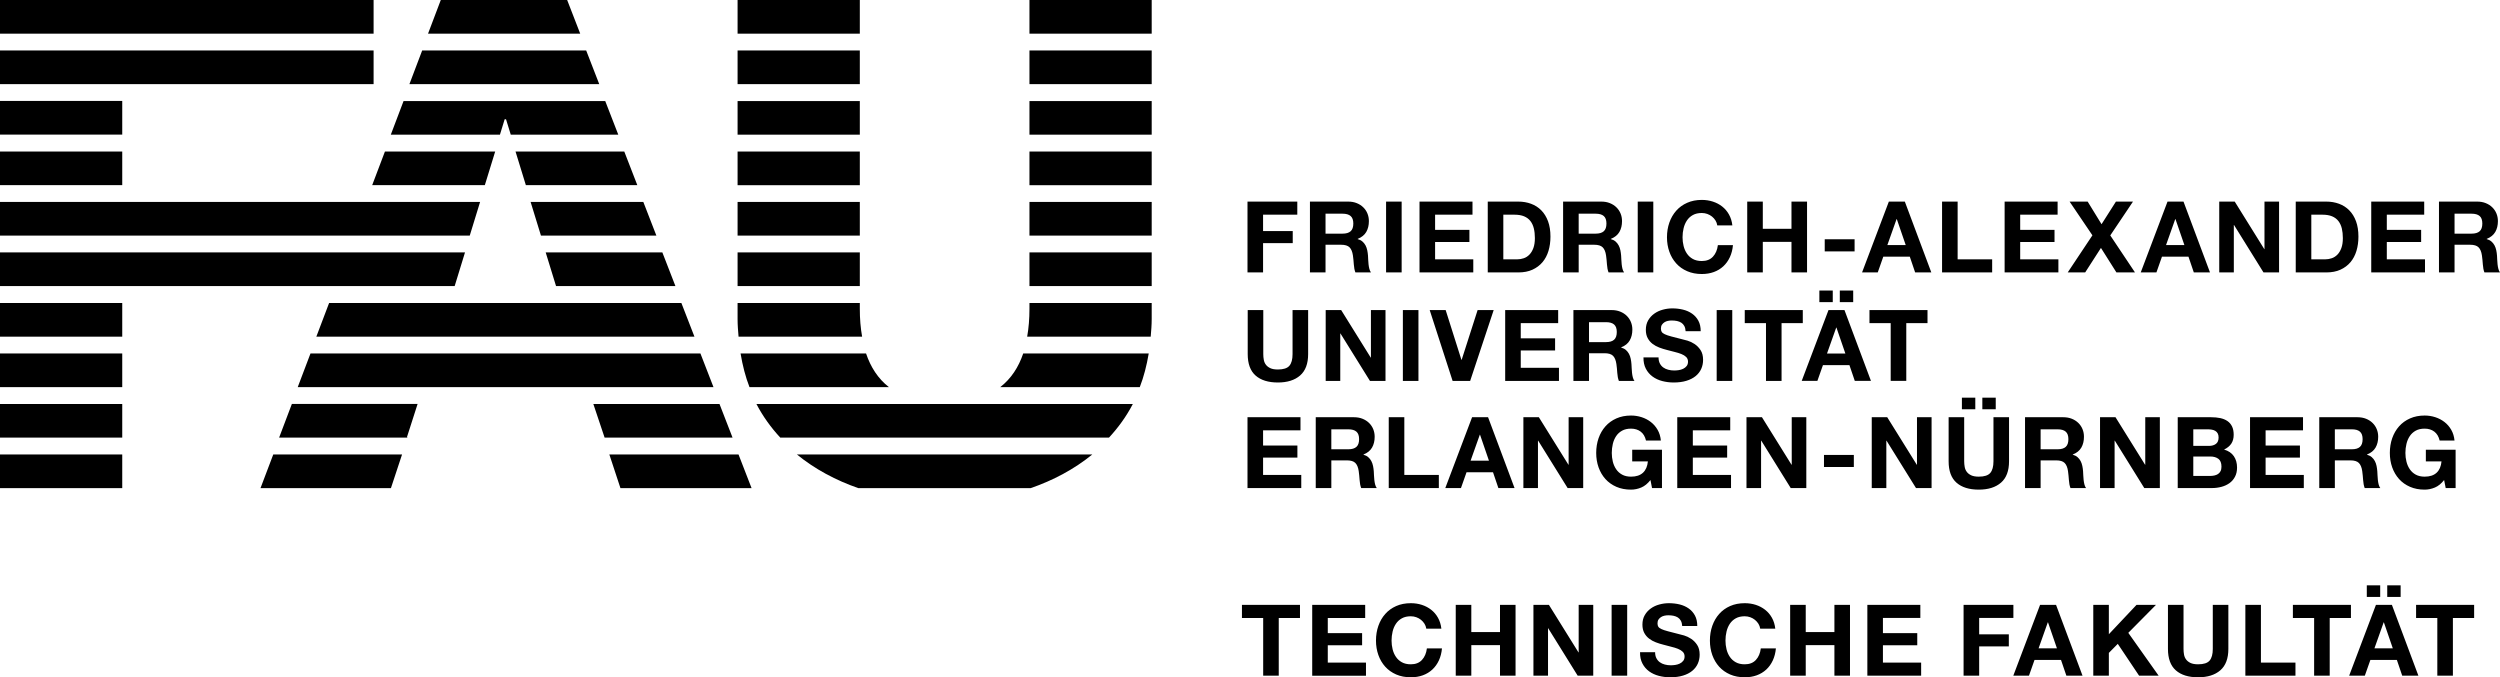 <?xml version="1.0" encoding="UTF-8" standalone="no"?>
<!-- Created with Inkscape (http://www.inkscape.org/) -->

<svg
   xmlns:dc="http://purl.org/dc/elements/1.1/"
   xmlns:cc="http://creativecommons.org/ns#"
   xmlns:rdf="http://www.w3.org/1999/02/22-rdf-syntax-ns#"
   xmlns:svg="http://www.w3.org/2000/svg"
   xmlns="http://www.w3.org/2000/svg"
   version="1.1"
   width="313.898"
   height="85.04"
   id="svg2"
   xml:space="preserve"><defs
     id="defs6"><clipPath
       id="clipPath16"><path
         d="m 0,595.28 841.89,0 L 841.89,0 0,0 0,595.28 z"
         id="path18" /></clipPath></defs><g
     transform="matrix(1.25,0,0,-1.25,-370,414.663)"
     id="g10"><g
       id="g12"><g
         clip-path="url(#clipPath16)"
         id="g14"><g
           transform="translate(420.75,269.657)"
           id="g20"><path
             d="m 0,0 0,1.316 5.83,0 0,-1.316 -2.133,0 0,-5.799 -1.564,0 L 2.133,0 0,0 z m 12.379,1.316 0,-1.316 -3.757,0 0,-1.525 3.448,0 0,-1.215 -3.448,0 0,-1.744 3.837,0 0,-1.315 -5.401,0 0,7.115 5.321,0 z m 5.958,-1.899 c -0.093,0.149 -0.21,0.281 -0.349,0.394 -0.14,0.113 -0.298,0.201 -0.474,0.264 -0.176,0.063 -0.36,0.095 -0.553,0.095 -0.352,0 -0.65,-0.068 -0.897,-0.205 -0.246,-0.135 -0.445,-0.319 -0.597,-0.548 -0.154,-0.23 -0.265,-0.489 -0.334,-0.782 -0.07,-0.292 -0.105,-0.594 -0.105,-0.906 0,-0.299 0.035,-0.59 0.105,-0.873 0.069,-0.282 0.18,-0.537 0.334,-0.762 0.152,-0.227 0.351,-0.407 0.597,-0.543 0.247,-0.137 0.545,-0.205 0.897,-0.205 0.478,0 0.852,0.146 1.121,0.439 0.27,0.292 0.435,0.677 0.494,1.155 l 1.515,0 c -0.04,-0.444 -0.144,-0.846 -0.31,-1.205 -0.166,-0.358 -0.385,-0.664 -0.658,-0.917 -0.271,-0.252 -0.591,-0.445 -0.955,-0.578 -0.366,-0.133 -0.768,-0.199 -1.207,-0.199 -0.544,0 -1.035,0.095 -1.469,0.283 -0.435,0.191 -0.803,0.451 -1.101,0.783 -0.299,0.332 -0.53,0.723 -0.688,1.17 -0.16,0.45 -0.24,0.934 -0.24,1.452 0,0.531 0.08,1.024 0.24,1.479 0.158,0.456 0.389,0.853 0.688,1.19 0.298,0.34 0.666,0.606 1.101,0.799 0.434,0.192 0.925,0.287 1.469,0.287 0.393,0 0.764,-0.056 1.111,-0.168 0.35,-0.113 0.661,-0.278 0.937,-0.494 0.276,-0.216 0.504,-0.482 0.682,-0.802 0.18,-0.319 0.293,-0.684 0.34,-1.096 l -1.514,0 c -0.027,0.18 -0.087,0.344 -0.18,0.493 m 4.702,1.899 0,-2.731 2.881,0 0,2.731 1.563,0 0,-7.115 -1.563,0 0,3.069 -2.881,0 0,-3.069 -1.564,0 0,7.115 1.564,0 z m 7.795,0 2.969,-4.773 0.02,0 0,4.773 1.464,0 0,-7.115 -1.563,0 -2.96,4.763 -0.02,0 0,-4.763 -1.465,0 0,7.115 1.555,0 z m 7.862,-7.115 -1.564,0 0,7.115 1.564,0 0,-7.115 z m 2.936,1.753 c 0.087,-0.166 0.201,-0.301 0.345,-0.403 0.141,-0.104 0.31,-0.18 0.502,-0.23 0.193,-0.05 0.392,-0.075 0.597,-0.075 0.141,0 0.289,0.013 0.449,0.035 0.16,0.024 0.309,0.069 0.449,0.135 0.139,0.066 0.255,0.158 0.348,0.274 0.094,0.117 0.14,0.264 0.14,0.443 0,0.193 -0.062,0.349 -0.185,0.469 -0.123,0.12 -0.283,0.219 -0.482,0.299 -0.2,0.079 -0.426,0.15 -0.678,0.208 -0.253,0.061 -0.509,0.127 -0.767,0.202 -0.266,0.066 -0.526,0.146 -0.778,0.243 -0.253,0.096 -0.478,0.22 -0.677,0.374 -0.2,0.152 -0.361,0.343 -0.484,0.573 -0.123,0.228 -0.184,0.506 -0.184,0.831 0,0.366 0.078,0.684 0.234,0.951 0.156,0.271 0.36,0.494 0.613,0.674 0.252,0.18 0.537,0.313 0.857,0.398 0.319,0.087 0.637,0.129 0.956,0.129 0.373,0 0.73,-0.041 1.072,-0.123 0.342,-0.084 0.646,-0.218 0.912,-0.404 0.266,-0.186 0.477,-0.424 0.633,-0.713 0.155,-0.289 0.234,-0.639 0.234,-1.051 l -1.515,0 c -0.014,0.213 -0.059,0.389 -0.135,0.529 C 44.012,-0.139 43.91,-0.03 43.784,0.051 43.658,0.13 43.514,0.186 43.352,0.22 43.188,0.253 43.011,0.27 42.818,0.27 42.691,0.27 42.565,0.256 42.439,0.229 42.313,0.203 42.198,0.156 42.096,0.09 41.992,0.023 41.908,-0.06 41.841,-0.159 c -0.066,-0.099 -0.099,-0.226 -0.099,-0.379 0,-0.14 0.026,-0.253 0.079,-0.339 0.054,-0.086 0.158,-0.166 0.314,-0.238 0.156,-0.074 0.373,-0.147 0.648,-0.219 0.276,-0.074 0.636,-0.166 1.081,-0.28 0.132,-0.027 0.318,-0.075 0.553,-0.144 0.235,-0.07 0.47,-0.181 0.702,-0.334 0.234,-0.154 0.435,-0.357 0.604,-0.613 0.17,-0.256 0.254,-0.583 0.254,-0.982 0,-0.326 -0.063,-0.627 -0.19,-0.907 -0.126,-0.279 -0.313,-0.519 -0.562,-0.722 -0.25,-0.204 -0.558,-0.362 -0.927,-0.473 -0.368,-0.113 -0.796,-0.17 -1.28,-0.17 -0.393,0 -0.774,0.049 -1.142,0.145 -0.368,0.096 -0.694,0.247 -0.977,0.453 -0.282,0.207 -0.506,0.468 -0.672,0.788 -0.166,0.318 -0.247,0.697 -0.239,1.135 l 1.514,0 c 0,-0.24 0.043,-0.441 0.13,-0.608 m 10.247,3.463 c -0.094,0.149 -0.21,0.281 -0.35,0.394 -0.138,0.113 -0.297,0.201 -0.472,0.264 C 50.88,0.138 50.695,0.17 50.504,0.17 50.15,0.17 49.852,0.102 49.606,-0.035 49.36,-0.17 49.161,-0.354 49.008,-0.583 48.855,-0.813 48.744,-1.072 48.675,-1.365 48.604,-1.657 48.57,-1.959 48.57,-2.271 c 0,-0.299 0.034,-0.59 0.105,-0.873 0.069,-0.282 0.18,-0.537 0.333,-0.762 0.153,-0.227 0.352,-0.407 0.598,-0.543 0.246,-0.137 0.544,-0.205 0.898,-0.205 0.478,0 0.851,0.146 1.121,0.439 0.268,0.292 0.433,0.677 0.492,1.155 l 1.516,0 c -0.041,-0.444 -0.143,-0.846 -0.31,-1.205 -0.166,-0.358 -0.385,-0.664 -0.657,-0.917 -0.273,-0.252 -0.592,-0.445 -0.957,-0.578 -0.365,-0.133 -0.768,-0.199 -1.205,-0.199 -0.545,0 -1.035,0.095 -1.471,0.283 -0.435,0.191 -0.802,0.451 -1.101,0.783 -0.299,0.332 -0.528,0.723 -0.688,1.17 -0.159,0.45 -0.239,0.934 -0.239,1.452 0,0.531 0.08,1.024 0.239,1.479 0.16,0.456 0.389,0.853 0.688,1.19 0.299,0.34 0.666,0.606 1.101,0.799 0.436,0.192 0.926,0.287 1.471,0.287 0.391,0 0.762,-0.056 1.11,-0.168 0.349,-0.113 0.661,-0.278 0.937,-0.494 0.276,-0.216 0.504,-0.482 0.683,-0.802 0.179,-0.319 0.292,-0.684 0.338,-1.096 l -1.514,0 c -0.027,0.18 -0.087,0.344 -0.179,0.493 m 4.752,1.899 0,-2.731 2.88,0 0,2.731 1.565,0 0,-7.115 -1.565,0 0,3.069 -2.88,0 0,-3.069 -1.565,0 0,7.115 1.565,0 z m 11.512,0 0,-1.316 -3.758,0 0,-1.525 3.448,0 0,-1.215 -3.448,0 0,-1.744 3.838,0 0,-1.315 -5.403,0 0,7.115 5.323,0 z m 9.346,0 0,-1.316 -3.437,0 0,-1.645 2.979,0 0,-1.214 -2.979,0 0,-2.94 -1.566,0 0,7.115 5.003,0 z m 4.374,-4.365 -0.897,2.611 -0.02,0 -0.926,-2.611 1.843,0 z m -0.09,4.365 2.661,-7.115 -1.623,0 -0.54,1.584 -2.66,0 -0.558,-1.584 -1.574,0 2.69,7.115 1.604,0 z m 5.305,0 0,-2.95 2.78,2.95 1.954,0 -2.781,-2.81 3.05,-4.305 -1.964,0 -2.142,3.199 -0.897,-0.908 0,-2.291 -1.564,0 0,7.115 1.564,0 z m 11.197,-6.573 c -0.539,-0.468 -1.282,-0.702 -2.232,-0.702 -0.963,0 -1.709,0.232 -2.237,0.697 -0.529,0.465 -0.792,1.184 -0.792,2.153 l 0,4.425 1.564,0 0,-4.425 c 0,-0.193 0.017,-0.382 0.05,-0.569 0.033,-0.185 0.102,-0.349 0.21,-0.492 0.105,-0.143 0.254,-0.259 0.443,-0.35 0.189,-0.089 0.444,-0.134 0.762,-0.134 0.559,0 0.943,0.125 1.156,0.374 0.213,0.249 0.319,0.639 0.319,1.171 l 0,4.425 1.564,0 0,-4.425 c 0,-0.963 -0.269,-1.679 -0.807,-2.148 m 4.079,6.573 0,-5.8 3.468,0 0,-1.315 -5.032,0 0,7.115 1.564,0 z m 3.21,-1.316 0,1.316 5.831,0 0,-1.316 -2.133,0 0,-5.799 -1.565,0 0,5.799 -2.133,0 z m 8.77,2.113 -1.346,0 0,1.166 1.346,0 0,-1.166 z m 2.053,0 -1.346,0 0,1.166 1.346,0 0,-1.166 z m -0.787,-5.162 -0.897,2.611 -0.02,0 -0.927,-2.611 1.844,0 z m -0.09,4.365 2.661,-7.115 -1.625,0 -0.538,1.584 -2.66,0 -0.559,-1.584 -1.574,0 2.69,7.115 1.605,0 z M 117.939,0 l 0,1.316 5.831,0 0,-1.316 -2.133,0 0,-5.799 -1.565,0 0,5.799 -2.133,0 z"
             id="path22"
             style="fill:#000000;fill-opacity:1;fill-rule:nonzero;stroke:none" /></g><g
           transform="translate(426.63,289.821)"
           id="g24"><path
             d="m 0,0 0,-1.314 -3.757,0 0,-1.526 3.447,0 0,-1.216 -3.447,0 0,-1.743 3.836,0 0,-1.315 -5.401,0 0,7.114 L 0,0 z m 4.812,-3.219 c 0.358,0 0.626,0.08 0.806,0.24 0.18,0.16 0.27,0.418 0.27,0.778 0,0.345 -0.09,0.596 -0.27,0.752 -0.18,0.156 -0.448,0.234 -0.806,0.234 l -1.714,0 0,-2.004 1.714,0 z M 5.37,0 C 5.688,0 5.976,-0.051 6.231,-0.154 6.487,-0.256 6.706,-0.398 6.89,-0.577 7.071,-0.756 7.212,-0.965 7.308,-1.2 7.403,-1.436 7.452,-1.69 7.452,-1.963 7.452,-2.381 7.364,-2.743 7.188,-3.049 7.013,-3.354 6.725,-3.587 6.326,-3.746 l 0,-0.02 c 0.193,-0.053 0.353,-0.134 0.478,-0.245 0.127,-0.11 0.23,-0.239 0.309,-0.387 0.079,-0.151 0.138,-0.315 0.175,-0.495 0.036,-0.178 0.061,-0.358 0.074,-0.537 0.007,-0.113 0.014,-0.247 0.02,-0.399 0.008,-0.153 0.019,-0.309 0.035,-0.468 0.018,-0.16 0.043,-0.31 0.08,-0.454 0.037,-0.144 0.092,-0.265 0.164,-0.363 l -1.564,0 c -0.086,0.225 -0.139,0.495 -0.159,0.807 -0.021,0.312 -0.05,0.61 -0.09,0.897 -0.053,0.372 -0.166,0.644 -0.339,0.817 -0.172,0.173 -0.455,0.259 -0.848,0.259 l -1.563,0 0,-2.78 -1.566,0 0,7.114 3.838,0 z m 5.061,0 0,-5.799 3.467,0 0,-1.315 -5.032,0 0,7.114 1.565,0 z m 8.5,-4.364 -0.897,2.611 -0.019,0 -0.927,-2.611 1.843,0 z M 18.842,0 l 2.66,-7.114 -1.624,0 -0.538,1.584 -2.661,0 -0.559,-1.584 -1.574,0 2.691,7.114 1.605,0 z m 5.102,0 2.969,-4.772 0.021,0 0,4.772 1.464,0 0,-7.114 -1.564,0 -2.96,4.762 -0.02,0 0,-4.762 -1.464,0 0,7.114 1.554,0 z m 10.285,-7.061 c -0.339,-0.142 -0.681,-0.212 -1.027,-0.212 -0.545,0 -1.035,0.093 -1.471,0.283 -0.434,0.189 -0.801,0.45 -1.1,0.782 -0.3,0.333 -0.528,0.724 -0.689,1.171 -0.158,0.449 -0.238,0.932 -0.238,1.45 0,0.531 0.08,1.025 0.238,1.481 0.161,0.455 0.389,0.852 0.689,1.19 0.299,0.339 0.666,0.604 1.1,0.797 0.436,0.193 0.926,0.289 1.471,0.289 0.365,0 0.719,-0.055 1.061,-0.164 0.341,-0.11 0.652,-0.271 0.927,-0.484 0.276,-0.212 0.502,-0.475 0.682,-0.787 0.18,-0.312 0.289,-0.671 0.329,-1.076 l -1.495,0 c -0.093,0.399 -0.271,0.697 -0.537,0.898 -0.266,0.198 -0.589,0.297 -0.967,0.297 -0.352,0 -0.651,-0.067 -0.897,-0.204 -0.245,-0.135 -0.446,-0.319 -0.598,-0.547 -0.153,-0.23 -0.265,-0.491 -0.334,-0.783 -0.069,-0.293 -0.104,-0.594 -0.104,-0.907 0,-0.3 0.035,-0.59 0.104,-0.872 0.069,-0.281 0.181,-0.536 0.334,-0.762 0.152,-0.226 0.353,-0.408 0.598,-0.543 0.246,-0.136 0.545,-0.205 0.897,-0.205 0.518,0 0.918,0.132 1.201,0.395 0.282,0.261 0.446,0.642 0.493,1.14 l -1.575,0 0,1.166 2.99,0 0,-3.846 -0.998,0 -0.158,0.807 c -0.279,-0.359 -0.588,-0.61 -0.926,-0.754 M 43.167,0 l 0,-1.314 -3.757,0 0,-1.526 3.448,0 0,-1.216 -3.448,0 0,-1.743 3.837,0 0,-1.315 -5.401,0 0,7.114 5.321,0 z m 3.187,0 2.969,-4.772 0.021,0 0,4.772 1.465,0 0,-7.114 -1.566,0 -2.959,4.762 -0.019,0 0,-4.762 -1.466,0 0,7.114 1.555,0 z m 9.229,-5.002 -2.999,0 0,1.217 2.999,0 0,-1.217 z M 58.937,0 l 2.969,-4.772 0.02,0 0,4.772 1.466,0 0,-7.114 -1.565,0 -2.961,4.762 -0.019,0 0,-4.762 -1.465,0 0,7.114 1.555,0 z m 8.847,0.799 -1.346,0 0,1.166 1.346,0 0,-1.166 z m 2.053,0 -1.346,0 0,1.166 1.346,0 0,-1.166 z m 0.528,-7.37 c -0.538,-0.469 -1.282,-0.702 -2.232,-0.702 -0.964,0 -1.71,0.231 -2.237,0.697 -0.529,0.465 -0.792,1.181 -0.792,2.152 l 0,4.424 1.563,0 0,-4.424 c 0,-0.192 0.018,-0.382 0.051,-0.568 0.033,-0.186 0.102,-0.351 0.209,-0.492 0.105,-0.145 0.254,-0.26 0.443,-0.35 0.19,-0.09 0.443,-0.135 0.763,-0.135 0.557,0 0.943,0.125 1.155,0.374 0.213,0.249 0.32,0.64 0.32,1.171 l 0,4.424 1.564,0 0,-4.424 c 0,-0.963 -0.269,-1.68 -0.807,-2.147 m 5.693,3.352 c 0.359,0 0.628,0.08 0.807,0.24 0.18,0.16 0.269,0.418 0.269,0.778 0,0.345 -0.089,0.596 -0.269,0.752 -0.179,0.156 -0.448,0.234 -0.807,0.234 l -1.714,0 0,-2.004 1.714,0 z M 76.616,0 c 0.319,0 0.607,-0.051 0.862,-0.154 0.256,-0.102 0.475,-0.244 0.658,-0.423 0.183,-0.179 0.322,-0.388 0.418,-0.623 0.097,-0.236 0.144,-0.49 0.144,-0.763 0,-0.418 -0.088,-0.78 -0.263,-1.086 -0.176,-0.305 -0.463,-0.538 -0.862,-0.697 l 0,-0.02 c 0.193,-0.053 0.352,-0.134 0.479,-0.245 0.126,-0.11 0.228,-0.239 0.308,-0.387 0.079,-0.151 0.138,-0.315 0.174,-0.495 0.037,-0.178 0.063,-0.358 0.075,-0.537 0.007,-0.113 0.013,-0.247 0.02,-0.399 0.007,-0.153 0.018,-0.309 0.035,-0.468 0.017,-0.16 0.044,-0.31 0.08,-0.454 0.036,-0.144 0.091,-0.265 0.164,-0.363 l -1.564,0 c -0.087,0.225 -0.14,0.495 -0.159,0.807 -0.021,0.312 -0.051,0.61 -0.09,0.897 -0.054,0.372 -0.166,0.644 -0.339,0.817 -0.173,0.173 -0.456,0.259 -0.848,0.259 l -1.564,0 0,-2.78 -1.565,0 0,7.114 3.837,0 z m 5.251,0 2.97,-4.772 0.019,0 0,4.772 1.465,0 0,-7.114 -1.564,0 -2.96,4.762 -0.021,0 0,-4.762 -1.463,0 0,7.114 1.554,0 z m 9.399,-2.879 c 0.278,0 0.507,0.066 0.686,0.199 0.18,0.133 0.27,0.348 0.27,0.648 0,0.166 -0.03,0.302 -0.09,0.408 -0.059,0.106 -0.139,0.189 -0.238,0.249 -0.1,0.061 -0.215,0.103 -0.344,0.125 -0.13,0.023 -0.265,0.035 -0.404,0.035 l -1.465,0 0,-1.664 1.585,0 z M 91.465,0 c 0.339,0 0.647,-0.029 0.927,-0.088 0.279,-0.06 0.517,-0.158 0.716,-0.295 0.2,-0.137 0.355,-0.317 0.464,-0.543 0.111,-0.226 0.165,-0.506 0.165,-0.838 0,-0.358 -0.082,-0.656 -0.244,-0.896 -0.163,-0.238 -0.404,-0.436 -0.722,-0.588 0.437,-0.126 0.765,-0.348 0.98,-0.662 0.217,-0.317 0.324,-0.696 0.324,-1.143 0,-0.357 -0.069,-0.668 -0.209,-0.929 -0.138,-0.264 -0.327,-0.479 -0.562,-0.645 -0.237,-0.166 -0.506,-0.289 -0.808,-0.368 -0.302,-0.079 -0.612,-0.119 -0.932,-0.119 l -3.448,0 0,7.114 3.349,0 z m -0.111,-5.898 c 0.154,0 0.299,0.015 0.44,0.044 0.139,0.03 0.262,0.08 0.369,0.149 0.106,0.07 0.191,0.165 0.254,0.285 0.062,0.119 0.094,0.272 0.094,0.458 0,0.366 -0.104,0.626 -0.309,0.782 -0.206,0.157 -0.478,0.235 -0.816,0.235 l -1.705,0 0,-1.953 1.673,0 z m 9.348,5.898 0,-1.314 -3.758,0 0,-1.526 3.449,0 0,-1.216 -3.449,0 0,-1.743 3.838,0 0,-1.315 -5.402,0 0,7.114 5.322,0 z m 4.91,-3.219 c 0.36,0 0.629,0.08 0.807,0.24 0.18,0.16 0.269,0.418 0.269,0.778 0,0.345 -0.089,0.596 -0.269,0.752 -0.178,0.156 -0.447,0.234 -0.807,0.234 l -1.713,0 0,-2.004 1.713,0 z M 106.171,0 c 0.318,0 0.605,-0.051 0.861,-0.154 0.256,-0.102 0.475,-0.244 0.658,-0.423 0.183,-0.179 0.323,-0.388 0.418,-0.623 0.097,-0.236 0.145,-0.49 0.145,-0.763 0,-0.418 -0.088,-0.78 -0.264,-1.086 -0.176,-0.305 -0.463,-0.538 -0.861,-0.697 l 0,-0.02 c 0.191,-0.053 0.351,-0.134 0.478,-0.245 0.125,-0.11 0.229,-0.239 0.309,-0.387 0.08,-0.151 0.137,-0.315 0.174,-0.495 0.037,-0.178 0.061,-0.358 0.075,-0.537 0.006,-0.113 0.013,-0.247 0.021,-0.399 0.005,-0.153 0.017,-0.309 0.034,-0.468 0.016,-0.16 0.043,-0.31 0.079,-0.454 0.037,-0.144 0.092,-0.265 0.165,-0.363 l -1.566,0 c -0.085,0.225 -0.138,0.495 -0.158,0.807 -0.02,0.312 -0.051,0.61 -0.09,0.897 -0.053,0.372 -0.166,0.644 -0.339,0.817 -0.172,0.173 -0.456,0.259 -0.847,0.259 l -1.564,0 0,-2.78 -1.565,0 0,7.114 3.837,0 z m 7.775,-7.061 c -0.338,-0.142 -0.681,-0.212 -1.026,-0.212 -0.545,0 -1.034,0.093 -1.47,0.283 -0.435,0.189 -0.803,0.45 -1.101,0.782 -0.299,0.333 -0.528,0.724 -0.688,1.171 -0.159,0.449 -0.238,0.932 -0.238,1.45 0,0.531 0.079,1.025 0.238,1.481 0.16,0.455 0.389,0.852 0.688,1.19 0.298,0.339 0.666,0.604 1.101,0.797 0.436,0.193 0.925,0.289 1.47,0.289 0.365,0 0.72,-0.055 1.061,-0.164 0.342,-0.11 0.651,-0.271 0.927,-0.484 0.277,-0.212 0.503,-0.475 0.683,-0.787 0.18,-0.312 0.289,-0.671 0.329,-1.076 l -1.495,0 c -0.093,0.399 -0.273,0.697 -0.538,0.898 -0.266,0.198 -0.588,0.297 -0.967,0.297 -0.353,0 -0.651,-0.067 -0.898,-0.204 -0.245,-0.135 -0.444,-0.319 -0.597,-0.547 -0.153,-0.23 -0.264,-0.491 -0.333,-0.783 -0.071,-0.293 -0.105,-0.594 -0.105,-0.907 0,-0.3 0.034,-0.59 0.105,-0.872 0.069,-0.281 0.18,-0.536 0.333,-0.762 0.153,-0.226 0.352,-0.408 0.597,-0.543 0.247,-0.136 0.545,-0.205 0.898,-0.205 0.518,0 0.919,0.132 1.201,0.395 0.282,0.261 0.446,0.642 0.493,1.14 l -1.574,0 0,1.166 2.989,0 0,-3.846 -0.996,0 -0.159,0.807 c -0.279,-0.359 -0.588,-0.61 -0.928,-0.754"
             id="path26"
             style="fill:#000000;fill-opacity:1;fill-rule:nonzero;stroke:none" /></g><g
           transform="translate(426.591,294.013)"
           id="g28"><path
             d="m 0,0 c -0.538,-0.469 -1.282,-0.703 -2.232,-0.703 -0.964,0 -1.71,0.232 -2.238,0.698 -0.528,0.465 -0.792,1.183 -0.792,2.152 l 0,4.425 1.564,0 0,-4.425 c 0,-0.192 0.017,-0.381 0.051,-0.568 0.033,-0.186 0.101,-0.35 0.209,-0.493 0.105,-0.143 0.253,-0.258 0.443,-0.348 0.189,-0.091 0.443,-0.135 0.763,-0.135 0.557,0 0.943,0.124 1.155,0.374 0.213,0.249 0.319,0.639 0.319,1.17 l 0,4.425 1.565,0 0,-4.425 C 0.807,1.184 0.538,0.468 0,0 m 4.126,6.572 2.969,-4.773 0.019,0 0,4.773 1.465,0 0,-7.115 -1.563,0 -2.96,4.763 -0.021,0 0,-4.763 -1.464,0 0,7.115 1.555,0 z m 7.762,-7.115 -1.564,0 0,7.115 1.564,0 0,-7.115 z m 3.431,0 -2.301,7.115 1.604,0 1.584,-5.002 0.021,0 1.604,5.002 1.614,0 -2.362,-7.115 -1.764,0 z m 10.604,7.115 0,-1.315 -3.758,0 0,-1.525 3.449,0 0,-1.216 -3.449,0 0,-1.745 3.838,0 0,-1.314 -5.402,0 0,7.115 5.322,0 z m 4.811,-3.218 c 0.359,0 0.628,0.079 0.807,0.238 0.179,0.16 0.27,0.419 0.27,0.778 0,0.345 -0.091,0.596 -0.27,0.753 -0.179,0.155 -0.448,0.233 -0.807,0.233 l -1.713,0 0,-2.002 1.713,0 z m 0.558,3.218 c 0.318,0 0.605,-0.051 0.862,-0.155 0.255,-0.103 0.475,-0.243 0.658,-0.422 0.182,-0.18 0.322,-0.388 0.418,-0.623 0.096,-0.236 0.145,-0.491 0.145,-0.763 0,-0.419 -0.089,-0.78 -0.265,-1.086 C 32.935,3.217 32.647,2.985 32.249,2.825 l 0,-0.02 C 32.441,2.752 32.601,2.671 32.728,2.561 32.853,2.451 32.956,2.322 33.036,2.173 33.116,2.023 33.174,1.859 33.21,1.679 33.247,1.5 33.272,1.32 33.285,1.141 33.292,1.028 33.299,0.895 33.306,0.742 33.312,0.59 33.323,0.434 33.34,0.273 c 0.016,-0.158 0.044,-0.31 0.08,-0.453 0.036,-0.142 0.091,-0.263 0.164,-0.363 l -1.564,0 c -0.087,0.227 -0.14,0.494 -0.16,0.807 -0.019,0.312 -0.049,0.611 -0.089,0.896 -0.054,0.373 -0.167,0.645 -0.339,0.819 -0.173,0.171 -0.455,0.257 -0.847,0.257 l -1.564,0 0,-2.779 -1.566,0 0,7.115 3.837,0 z m 4.844,-5.361 c 0.086,-0.166 0.201,-0.301 0.343,-0.403 0.143,-0.105 0.311,-0.18 0.503,-0.23 0.193,-0.05 0.392,-0.075 0.598,-0.075 0.14,0 0.289,0.011 0.448,0.034 0.16,0.024 0.309,0.068 0.45,0.136 0.138,0.066 0.254,0.157 0.347,0.272 0.094,0.118 0.141,0.266 0.141,0.445 0,0.192 -0.063,0.348 -0.186,0.469 -0.123,0.12 -0.283,0.219 -0.482,0.298 -0.199,0.079 -0.426,0.15 -0.678,0.21 -0.252,0.059 -0.508,0.126 -0.767,0.199 -0.266,0.067 -0.526,0.147 -0.778,0.244 -0.252,0.096 -0.478,0.221 -0.678,0.374 -0.199,0.153 -0.359,0.344 -0.482,0.573 -0.123,0.229 -0.185,0.507 -0.185,0.832 0,0.365 0.078,0.682 0.234,0.952 0.156,0.269 0.361,0.493 0.613,0.672 0.252,0.18 0.538,0.313 0.858,0.399 0.318,0.087 0.636,0.13 0.956,0.13 0.372,0 0.729,-0.042 1.071,-0.125 0.342,-0.083 0.646,-0.218 0.912,-0.404 0.266,-0.186 0.477,-0.422 0.633,-0.712 0.156,-0.289 0.234,-0.64 0.234,-1.051 l -1.515,0 c -0.013,0.212 -0.058,0.388 -0.134,0.528 -0.076,0.139 -0.179,0.249 -0.304,0.329 -0.127,0.079 -0.271,0.135 -0.434,0.17 -0.163,0.032 -0.34,0.049 -0.533,0.049 -0.127,0 -0.253,-0.013 -0.379,-0.04 C 36.816,5.459 36.701,5.413 36.599,5.347 36.495,5.28 36.411,5.197 36.345,5.098 c -0.067,-0.1 -0.1,-0.226 -0.1,-0.379 0,-0.14 0.026,-0.253 0.08,-0.339 0.053,-0.086 0.156,-0.166 0.314,-0.239 0.155,-0.074 0.372,-0.146 0.647,-0.22 0.276,-0.073 0.637,-0.166 1.082,-0.278 0.132,-0.027 0.317,-0.076 0.553,-0.145 0.234,-0.07 0.47,-0.181 0.702,-0.334 0.232,-0.153 0.434,-0.357 0.603,-0.613 0.17,-0.257 0.253,-0.582 0.253,-0.981 0,-0.326 -0.062,-0.629 -0.188,-0.908 -0.126,-0.278 -0.313,-0.519 -0.563,-0.723 -0.249,-0.202 -0.558,-0.36 -0.927,-0.472 -0.368,-0.113 -0.796,-0.17 -1.28,-0.17 -0.393,0 -0.773,0.049 -1.141,0.144 -0.369,0.096 -0.695,0.248 -0.977,0.454 -0.283,0.207 -0.507,0.468 -0.673,0.787 -0.166,0.32 -0.246,0.699 -0.239,1.136 l 1.515,0 c 0,-0.239 0.043,-0.441 0.13,-0.607 m 7.274,-1.754 -1.565,0 0,7.115 1.565,0 0,-7.115 z m 1.255,5.8 0,1.315 5.83,0 0,-1.315 -2.133,0 0,-5.8 -1.564,0 0,5.8 -2.133,0 z m 8.84,2.113 -1.346,0 0,1.167 1.346,0 0,-1.167 z m 2.053,0 -1.346,0 0,1.167 1.346,0 0,-1.167 z m -0.787,-5.163 -0.897,2.611 -0.02,0 -0.927,-2.611 1.844,0 z m -0.09,4.365 2.661,-7.115 -1.624,0 -0.539,1.584 -2.66,0 -0.559,-1.584 -1.574,0 2.691,7.115 1.604,0 z m 2.511,-1.315 0,1.315 5.83,0 0,-1.315 -2.132,0 0,-5.8 -1.566,0 0,5.8 -2.132,0 z"
             id="path30"
             style="fill:#000000;fill-opacity:1;fill-rule:nonzero;stroke:none" /></g><g
           transform="translate(426.31,311.481)"
           id="g32"><path
             d="m 0,0 0,-1.315 -3.438,0 0,-1.644 2.98,0 0,-1.216 -2.98,0 0,-2.94 -1.564,0 0,7.115 L 0,0 z m 4.551,-3.219 c 0.358,0 0.628,0.08 0.806,0.24 0.18,0.159 0.27,0.418 0.27,0.776 0,0.346 -0.09,0.597 -0.27,0.753 -0.178,0.157 -0.448,0.234 -0.806,0.234 l -1.715,0 0,-2.003 1.715,0 z M 5.108,0 c 0.32,0 0.607,-0.051 0.863,-0.155 0.256,-0.102 0.474,-0.243 0.658,-0.423 0.183,-0.179 0.322,-0.387 0.418,-0.623 0.097,-0.236 0.144,-0.49 0.144,-0.762 0,-0.419 -0.087,-0.781 -0.263,-1.086 C 6.751,-3.355 6.464,-3.587 6.065,-3.747 l 0,-0.02 C 6.258,-3.82 6.418,-3.901 6.543,-4.011 6.67,-4.121 6.773,-4.25 6.854,-4.4 6.933,-4.549 6.99,-4.714 7.027,-4.893 7.063,-5.072 7.088,-5.252 7.102,-5.431 7.108,-5.544 7.115,-5.677 7.121,-5.83 7.129,-5.983 7.14,-6.138 7.156,-6.298 7.173,-6.458 7.199,-6.608 7.236,-6.752 7.273,-6.895 7.328,-7.016 7.4,-7.115 l -1.564,0 C 5.75,-6.889 5.697,-6.62 5.677,-6.308 5.656,-5.996 5.627,-5.697 5.587,-5.411 5.533,-5.04 5.421,-4.767 5.248,-4.594 5.075,-4.421 4.793,-4.335 4.401,-4.335 l -1.565,0 0,-2.78 -1.565,0 0,7.115 3.837,0 z m 5.374,-7.115 -1.564,0 0,7.115 1.564,0 0,-7.115 z M 17.598,0 l 0,-1.315 -3.756,0 0,-1.525 3.447,0 0,-1.216 -3.447,0 0,-1.744 3.836,0 0,-1.315 -5.401,0 0,7.115 5.321,0 z m 4.493,-5.8 c 0.225,0 0.445,0.037 0.657,0.11 0.213,0.072 0.402,0.194 0.568,0.364 0.166,0.169 0.299,0.39 0.399,0.662 0.099,0.272 0.15,0.605 0.15,0.997 0,0.358 -0.035,0.683 -0.105,0.972 -0.071,0.288 -0.185,0.536 -0.344,0.742 -0.16,0.206 -0.371,0.364 -0.633,0.474 -0.262,0.109 -0.586,0.164 -0.971,0.164 l -1.117,0 0,-4.485 1.396,0 z M 22.199,0 c 0.459,0 0.887,-0.073 1.281,-0.219 0.396,-0.146 0.739,-0.365 1.027,-0.658 0.29,-0.292 0.514,-0.658 0.678,-1.096 0.163,-0.439 0.244,-0.954 0.244,-1.545 0,-0.518 -0.067,-0.997 -0.199,-1.435 -0.133,-0.439 -0.334,-0.817 -0.603,-1.136 -0.27,-0.318 -0.606,-0.569 -1.007,-0.752 -0.401,-0.183 -0.875,-0.274 -1.421,-0.274 l -3.068,0 0,7.115 3.068,0 z m 7.778,-3.219 c 0.359,0 0.628,0.08 0.808,0.24 0.179,0.159 0.268,0.418 0.268,0.776 0,0.346 -0.089,0.597 -0.268,0.753 -0.18,0.157 -0.449,0.234 -0.808,0.234 l -1.713,0 0,-2.003 1.713,0 z M 30.535,0 c 0.319,0 0.607,-0.051 0.862,-0.155 0.256,-0.102 0.476,-0.243 0.658,-0.423 0.183,-0.179 0.322,-0.387 0.419,-0.623 0.096,-0.236 0.144,-0.49 0.144,-0.762 0,-0.419 -0.088,-0.781 -0.264,-1.086 -0.176,-0.306 -0.463,-0.538 -0.862,-0.698 l 0,-0.02 c 0.193,-0.053 0.352,-0.134 0.479,-0.244 0.126,-0.11 0.228,-0.239 0.308,-0.389 0.08,-0.149 0.138,-0.314 0.175,-0.493 0.036,-0.179 0.061,-0.359 0.074,-0.538 0.007,-0.113 0.013,-0.246 0.021,-0.399 0.006,-0.153 0.017,-0.308 0.034,-0.468 0.017,-0.16 0.044,-0.31 0.079,-0.454 0.037,-0.143 0.092,-0.264 0.165,-0.363 l -1.563,0 c -0.087,0.226 -0.141,0.495 -0.16,0.807 -0.02,0.312 -0.051,0.611 -0.09,0.897 -0.053,0.371 -0.166,0.644 -0.339,0.817 -0.173,0.173 -0.455,0.259 -0.847,0.259 l -1.564,0 0,-2.78 -1.565,0 0,7.115 3.836,0 z m 5.225,-7.115 -1.564,0 0,7.115 1.564,0 0,-7.115 z m 6.247,5.217 c -0.094,0.149 -0.21,0.28 -0.349,0.394 -0.14,0.112 -0.298,0.2 -0.474,0.264 -0.176,0.063 -0.36,0.094 -0.553,0.094 -0.352,0 -0.651,-0.068 -0.897,-0.204 -0.246,-0.136 -0.445,-0.319 -0.597,-0.548 -0.153,-0.229 -0.265,-0.491 -0.334,-0.782 -0.071,-0.293 -0.106,-0.595 -0.106,-0.907 0,-0.299 0.035,-0.59 0.106,-0.872 0.069,-0.283 0.181,-0.537 0.334,-0.763 0.152,-0.226 0.351,-0.407 0.597,-0.543 0.246,-0.136 0.545,-0.204 0.897,-0.204 0.478,0 0.851,0.145 1.121,0.438 0.269,0.292 0.434,0.677 0.494,1.156 l 1.515,0 c -0.04,-0.445 -0.144,-0.847 -0.31,-1.206 -0.166,-0.358 -0.385,-0.664 -0.658,-0.917 -0.272,-0.252 -0.591,-0.444 -0.956,-0.577 -0.365,-0.133 -0.767,-0.199 -1.206,-0.199 -0.544,0 -1.035,0.094 -1.469,0.284 -0.435,0.189 -0.803,0.449 -1.101,0.782 -0.299,0.332 -0.53,0.722 -0.688,1.17 -0.16,0.449 -0.24,0.932 -0.24,1.451 0,0.531 0.08,1.024 0.24,1.48 0.158,0.455 0.389,0.852 0.688,1.19 0.298,0.339 0.666,0.605 1.101,0.797 0.434,0.193 0.925,0.29 1.469,0.29 0.392,0 0.764,-0.057 1.111,-0.17 0.35,-0.113 0.661,-0.277 0.937,-0.493 0.276,-0.216 0.504,-0.484 0.682,-0.802 0.18,-0.319 0.293,-0.684 0.34,-1.097 l -1.515,0 c -0.026,0.18 -0.086,0.344 -0.179,0.494 M 46.759,0 l 0,-2.73 2.88,0 0,2.73 1.564,0 0,-7.115 -1.564,0 0,3.069 -2.88,0 0,-3.069 -1.565,0 0,7.115 1.565,0 z m 9.22,-5.002 -3,0 0,1.216 3,0 0,-1.216 z m 5.135,0.637 -0.896,2.611 -0.021,0 -0.926,-2.611 1.843,0 z M 61.025,0 l 2.661,-7.115 -1.625,0 -0.538,1.584 -2.661,0 -0.557,-1.584 -1.576,0 L 59.42,0 61.025,0 z m 5.304,0 0,-5.8 3.468,0 0,-1.315 -5.032,0 0,7.115 1.564,0 z m 10.042,0 0,-1.315 -3.758,0 0,-1.525 3.448,0 0,-1.216 -3.448,0 0,-1.744 3.837,0 0,-1.315 -5.401,0 0,7.115 5.322,0 z m 1.205,0 1.814,0 1.395,-2.272 1.445,2.272 1.714,0 -2.282,-3.398 2.482,-3.717 -1.865,0 -1.554,2.462 -1.584,-2.462 -1.754,0 2.481,3.727 L 77.576,0 z m 11.53,-4.365 -0.897,2.611 -0.02,0 -0.926,-2.611 1.843,0 z M 89.017,0 l 2.661,-7.115 -1.625,0 -0.538,1.584 -2.661,0 -0.557,-1.584 -1.576,0 2.691,7.115 1.605,0 z m 5.145,0 2.969,-4.773 0.02,0 0,4.773 1.465,0 0,-7.115 -1.564,0 -2.96,4.763 -0.02,0 0,-4.763 -1.465,0 0,7.115 1.555,0 z m 9.088,-5.8 c 0.227,0 0.445,0.037 0.658,0.11 0.212,0.072 0.402,0.194 0.569,0.364 0.166,0.169 0.298,0.39 0.397,0.662 0.101,0.272 0.149,0.605 0.149,0.997 0,0.358 -0.035,0.683 -0.103,0.972 -0.07,0.288 -0.186,0.536 -0.345,0.742 -0.159,0.206 -0.37,0.364 -0.632,0.474 -0.262,0.109 -0.587,0.164 -0.972,0.164 l -1.116,0 0,-4.485 1.395,0 z m 0.109,5.8 c 0.459,0 0.886,-0.073 1.282,-0.219 0.394,-0.146 0.737,-0.365 1.025,-0.658 0.29,-0.292 0.516,-0.658 0.679,-1.096 0.162,-0.439 0.243,-0.954 0.243,-1.545 0,-0.518 -0.066,-0.997 -0.199,-1.435 -0.133,-0.439 -0.333,-0.817 -0.602,-1.136 -0.269,-0.318 -0.605,-0.569 -1.007,-0.752 -0.402,-0.183 -0.876,-0.274 -1.421,-0.274 l -3.068,0 0,7.115 3.068,0 z m 9.836,0 0,-1.315 -3.756,0 0,-1.525 3.448,0 0,-1.216 -3.448,0 0,-1.744 3.836,0 0,-1.315 -5.4,0 0,7.115 5.32,0 z m 4.762,-3.219 c 0.359,0 0.628,0.08 0.808,0.24 0.179,0.159 0.268,0.418 0.268,0.776 0,0.346 -0.089,0.597 -0.268,0.753 -0.18,0.157 -0.449,0.234 -0.808,0.234 l -1.714,0 0,-2.003 1.714,0 z M 118.516,0 c 0.318,0 0.605,-0.051 0.861,-0.155 0.256,-0.102 0.476,-0.243 0.658,-0.423 0.183,-0.179 0.322,-0.387 0.418,-0.623 0.098,-0.236 0.145,-0.49 0.145,-0.762 0,-0.419 -0.088,-0.781 -0.264,-1.086 -0.176,-0.306 -0.463,-0.538 -0.862,-0.698 l 0,-0.02 c 0.192,-0.053 0.352,-0.134 0.478,-0.244 0.126,-0.11 0.23,-0.239 0.31,-0.389 0.079,-0.149 0.136,-0.314 0.174,-0.493 0.037,-0.179 0.061,-0.359 0.074,-0.538 0.008,-0.113 0.013,-0.246 0.02,-0.399 0.007,-0.153 0.019,-0.308 0.035,-0.468 0.017,-0.16 0.043,-0.31 0.08,-0.454 0.037,-0.143 0.091,-0.264 0.165,-0.363 l -1.565,0 c -0.087,0.226 -0.139,0.495 -0.159,0.807 -0.021,0.312 -0.051,0.611 -0.091,0.897 -0.053,0.371 -0.166,0.644 -0.339,0.817 -0.172,0.173 -0.455,0.259 -0.846,0.259 l -1.565,0 0,-2.78 -1.564,0 0,7.115 3.837,0 z"
             id="path34"
             style="fill:#000000;fill-opacity:1;fill-rule:nonzero;stroke:none" /></g><g
           transform="translate(405.718,286.079)"
           id="g36"><path
             d="m 0,0 -29.67,0 c 1.823,-1.487 3.932,-2.604 6.167,-3.379 l 17.32,0 C -3.942,-2.604 -1.827,-1.487 0,0"
             id="path38"
             style="fill:#000000;fill-opacity:1;fill-rule:nonzero;stroke:none" /></g><g
           transform="translate(324.037,287.774)"
           id="g40"><path
             d="m 0,0 12.86,0 0.02,0.062 -0.036,0 1.065,3.317 -12.629,0 L 0,0 z"
             id="path42"
             style="fill:#000000;fill-opacity:1;fill-rule:nonzero;stroke:none" /></g><g
           transform="translate(323.448,286.079)"
           id="g44"><path
             d="m 0,0 -1.281,-3.379 13.101,0 L 12.937,0 0,0 z"
             id="path46"
             style="fill:#000000;fill-opacity:1;fill-rule:nonzero;stroke:none" /></g><path
           d="m 296,282.7 12.279,0 0,3.379 -12.279,0 0,-3.379 z"
           id="path48"
           style="fill:#000000;fill-opacity:1;fill-rule:nonzero;stroke:none" /><path
           d="m 308.279,291.153 -12.279,0 0,-3.379 12.279,0 0,3.379 z"
           id="path50"
           style="fill:#000000;fill-opacity:1;fill-rule:nonzero;stroke:none" /><path
           d="m 308.279,296.224 -12.279,0 0,-3.379 12.279,0 0,3.379 z"
           id="path52"
           style="fill:#000000;fill-opacity:1;fill-rule:nonzero;stroke:none" /><path
           d="m 308.279,301.292 -12.279,0 0,-3.379 12.279,0 0,3.379 z"
           id="path54"
           style="fill:#000000;fill-opacity:1;fill-rule:nonzero;stroke:none" /><path
           d="m 308.279,316.511 -12.279,0 0,-3.379 12.279,0 0,3.379 z"
           id="path56"
           style="fill:#000000;fill-opacity:1;fill-rule:nonzero;stroke:none" /><path
           d="m 308.279,321.59 -12.279,0 0,-3.38 12.279,0 0,3.38 z"
           id="path58"
           style="fill:#000000;fill-opacity:1;fill-rule:nonzero;stroke:none" /><path
           d="m 296,328.35 37.527,0 0,3.38 -37.527,0 0,-3.38 z"
           id="path60"
           style="fill:#000000;fill-opacity:1;fill-rule:nonzero;stroke:none" /><path
           d="m 296,323.28 37.527,0 0,3.38 -37.527,0 0,-3.38 z"
           id="path62"
           style="fill:#000000;fill-opacity:1;fill-rule:nonzero;stroke:none" /><g
           transform="translate(345.74,316.511)"
           id="g64"><path
             d="m 0,0 -11.074,0 -1.281,-3.379 11.315,0 L 0,0 z"
             id="path66"
             style="fill:#000000;fill-opacity:1;fill-rule:nonzero;stroke:none" /></g><g
           transform="translate(338.995,328.35)"
           id="g68"><path
             d="M 0,0 15.285,0 13.975,3.38 1.281,3.38 0,0 z"
             id="path70"
             style="fill:#000000;fill-opacity:1;fill-rule:nonzero;stroke:none" /></g><g
           transform="translate(337.125,323.28)"
           id="g72"><path
             d="M 0,0 19.067,0 17.756,3.38 1.281,3.38 0,0 z"
             id="path74"
             style="fill:#000000;fill-opacity:1;fill-rule:nonzero;stroke:none" /></g><g
           transform="translate(347.305,318.201)"
           id="g76"><path
             d="m 0,0 10.8,0 -1.311,3.379 -20.258,0 L -12.05,0 l 10.962,0 0.475,1.549 0.137,0 L 0,0 z"
             id="path78"
             style="fill:#000000;fill-opacity:1;fill-rule:nonzero;stroke:none" /></g><g
           transform="translate(348.821,313.131)"
           id="g80"><path
             d="m 0,0 11.196,0 -1.31,3.379 -10.924,0 L 0,0 z"
             id="path82"
             style="fill:#000000;fill-opacity:1;fill-rule:nonzero;stroke:none" /></g><g
           transform="translate(350.336,308.068)"
           id="g84"><path
             d="m 0,0 11.594,0 -1.31,3.379 -11.322,0 L 0,0 z"
             id="path86"
             style="fill:#000000;fill-opacity:1;fill-rule:nonzero;stroke:none" /></g><g
           transform="translate(351.852,302.998)"
           id="g88"><path
             d="M 0,0 11.991,0 10.68,3.379 -1.039,3.379 0,0 z"
             id="path90"
             style="fill:#000000;fill-opacity:1;fill-rule:nonzero;stroke:none" /></g><g
           transform="translate(327.775,297.914)"
           id="g92"><path
             d="M 0,0 37.98,0 36.669,3.379 1.282,3.379 0,0 z"
             id="path94"
             style="fill:#000000;fill-opacity:1;fill-rule:nonzero;stroke:none" /></g><g
           transform="translate(325.906,292.844)"
           id="g96"><path
             d="M 0,0 41.762,0 40.451,3.38 1.281,3.38 0,0 z"
             id="path98"
             style="fill:#000000;fill-opacity:1;fill-rule:nonzero;stroke:none" /></g><g
           transform="translate(356.731,287.774)"
           id="g100"><path
             d="M 0,0 12.851,0 11.54,3.379 -1.132,3.379 0,0 z"
             id="path102"
             style="fill:#000000;fill-opacity:1;fill-rule:nonzero;stroke:none" /></g><g
           transform="translate(357.207,286.079)"
           id="g104"><path
             d="m 0,0 1.115,-3.379 13.171,0 L 12.976,0 0,0 z"
             id="path106"
             style="fill:#000000;fill-opacity:1;fill-rule:nonzero;stroke:none" /></g><path
           d="m 370.088,328.35 12.278,0 0,3.38 -12.278,0 0,-3.38 z"
           id="path108"
           style="fill:#000000;fill-opacity:1;fill-rule:nonzero;stroke:none" /><path
           d="m 370.088,323.28 12.278,0 0,3.38 -12.278,0 0,-3.38 z"
           id="path110"
           style="fill:#000000;fill-opacity:1;fill-rule:nonzero;stroke:none" /><path
           d="m 370.088,318.201 12.278,0 0,3.38 -12.278,0 0,-3.38 z"
           id="path112"
           style="fill:#000000;fill-opacity:1;fill-rule:nonzero;stroke:none" /><path
           d="m 370.088,313.131 12.278,0 0,3.379 -12.278,0 0,-3.379 z"
           id="path114"
           style="fill:#000000;fill-opacity:1;fill-rule:nonzero;stroke:none" /><path
           d="m 370.088,308.068 12.278,0 0,3.379 -12.278,0 0,-3.379 z"
           id="path116"
           style="fill:#000000;fill-opacity:1;fill-rule:nonzero;stroke:none" /><path
           d="m 370.088,302.999 12.278,0 0,3.379 -12.278,0 0,-3.379 z"
           id="path118"
           style="fill:#000000;fill-opacity:1;fill-rule:nonzero;stroke:none" /><g
           transform="translate(370.186,297.914)"
           id="g120"><path
             d="M 0,0 12.411,0 C 12.255,0.875 12.18,1.81 12.18,2.793 l 0,0.586 -12.278,0 0,-1.592 C -0.098,1.166 -0.05,0.583 0,0"
             id="path122"
             style="fill:#000000;fill-opacity:1;fill-rule:nonzero;stroke:none" /></g><g
           transform="translate(371.284,292.844)"
           id="g124"><path
             d="m 0,0 14.004,0 c -1.09,0.851 -1.831,2.005 -2.295,3.38 l -12.605,0 C -0.695,2.175 -0.403,1.039 0,0"
             id="path126"
             style="fill:#000000;fill-opacity:1;fill-rule:nonzero;stroke:none" /></g><g
           transform="translate(409.792,291.153)"
           id="g128"><path
             d="m 0,0 -37.813,0 c 0.66,-1.263 1.474,-2.383 2.398,-3.379 l 33.017,0 C -1.474,-2.383 -0.658,-1.263 0,0"
             id="path130"
             style="fill:#000000;fill-opacity:1;fill-rule:nonzero;stroke:none" /></g><g
           transform="translate(411.386,296.224)"
           id="g132"><path
             d="m 0,0 -12.608,0 c -0.465,-1.375 -1.212,-2.529 -2.308,-3.38 l 14.018,0 C -0.494,-2.341 -0.204,-1.205 0,0"
             id="path134"
             style="fill:#000000;fill-opacity:1;fill-rule:nonzero;stroke:none" /></g><path
           d="m 399.406,328.35 12.279,0 0,3.38 -12.279,0 0,-3.38 z"
           id="path136"
           style="fill:#000000;fill-opacity:1;fill-rule:nonzero;stroke:none" /><path
           d="m 399.406,323.28 12.279,0 0,3.38 -12.279,0 0,-3.38 z"
           id="path138"
           style="fill:#000000;fill-opacity:1;fill-rule:nonzero;stroke:none" /><path
           d="m 399.406,318.201 12.279,0 0,3.38 -12.279,0 0,-3.38 z"
           id="path140"
           style="fill:#000000;fill-opacity:1;fill-rule:nonzero;stroke:none" /><path
           d="m 399.406,313.131 12.279,0 0,3.379 -12.279,0 0,-3.379 z"
           id="path142"
           style="fill:#000000;fill-opacity:1;fill-rule:nonzero;stroke:none" /><path
           d="m 399.406,308.068 12.279,0 0,3.379 -12.279,0 0,-3.379 z"
           id="path144"
           style="fill:#000000;fill-opacity:1;fill-rule:nonzero;stroke:none" /><path
           d="m 399.406,302.999 12.279,0 0,3.379 -12.279,0 0,-3.379 z"
           id="path146"
           style="fill:#000000;fill-opacity:1;fill-rule:nonzero;stroke:none" /><g
           transform="translate(411.685,299.7)"
           id="g148"><path
             d="m 0,0 0,1.592 -12.279,0 0,-0.585 c 0,-0.984 -0.074,-1.919 -0.23,-2.794 l 12.41,0 C -0.05,-1.204 0,-0.621 0,0"
             id="path150"
             style="fill:#000000;fill-opacity:1;fill-rule:nonzero;stroke:none" /></g><g
           transform="translate(296,306.378)"
           id="g152"><path
             d="m 0,0 0,-3.379 45.671,0 L 46.709,0 0,0 z"
             id="path154"
             style="fill:#000000;fill-opacity:1;fill-rule:nonzero;stroke:none" /></g><g
           transform="translate(296,311.447)"
           id="g156"><path
             d="m 0,0 0,-3.379 47.186,0 L 48.224,0 0,0 z"
             id="path158"
             style="fill:#000000;fill-opacity:1;fill-rule:nonzero;stroke:none" /></g></g></g></g></svg>